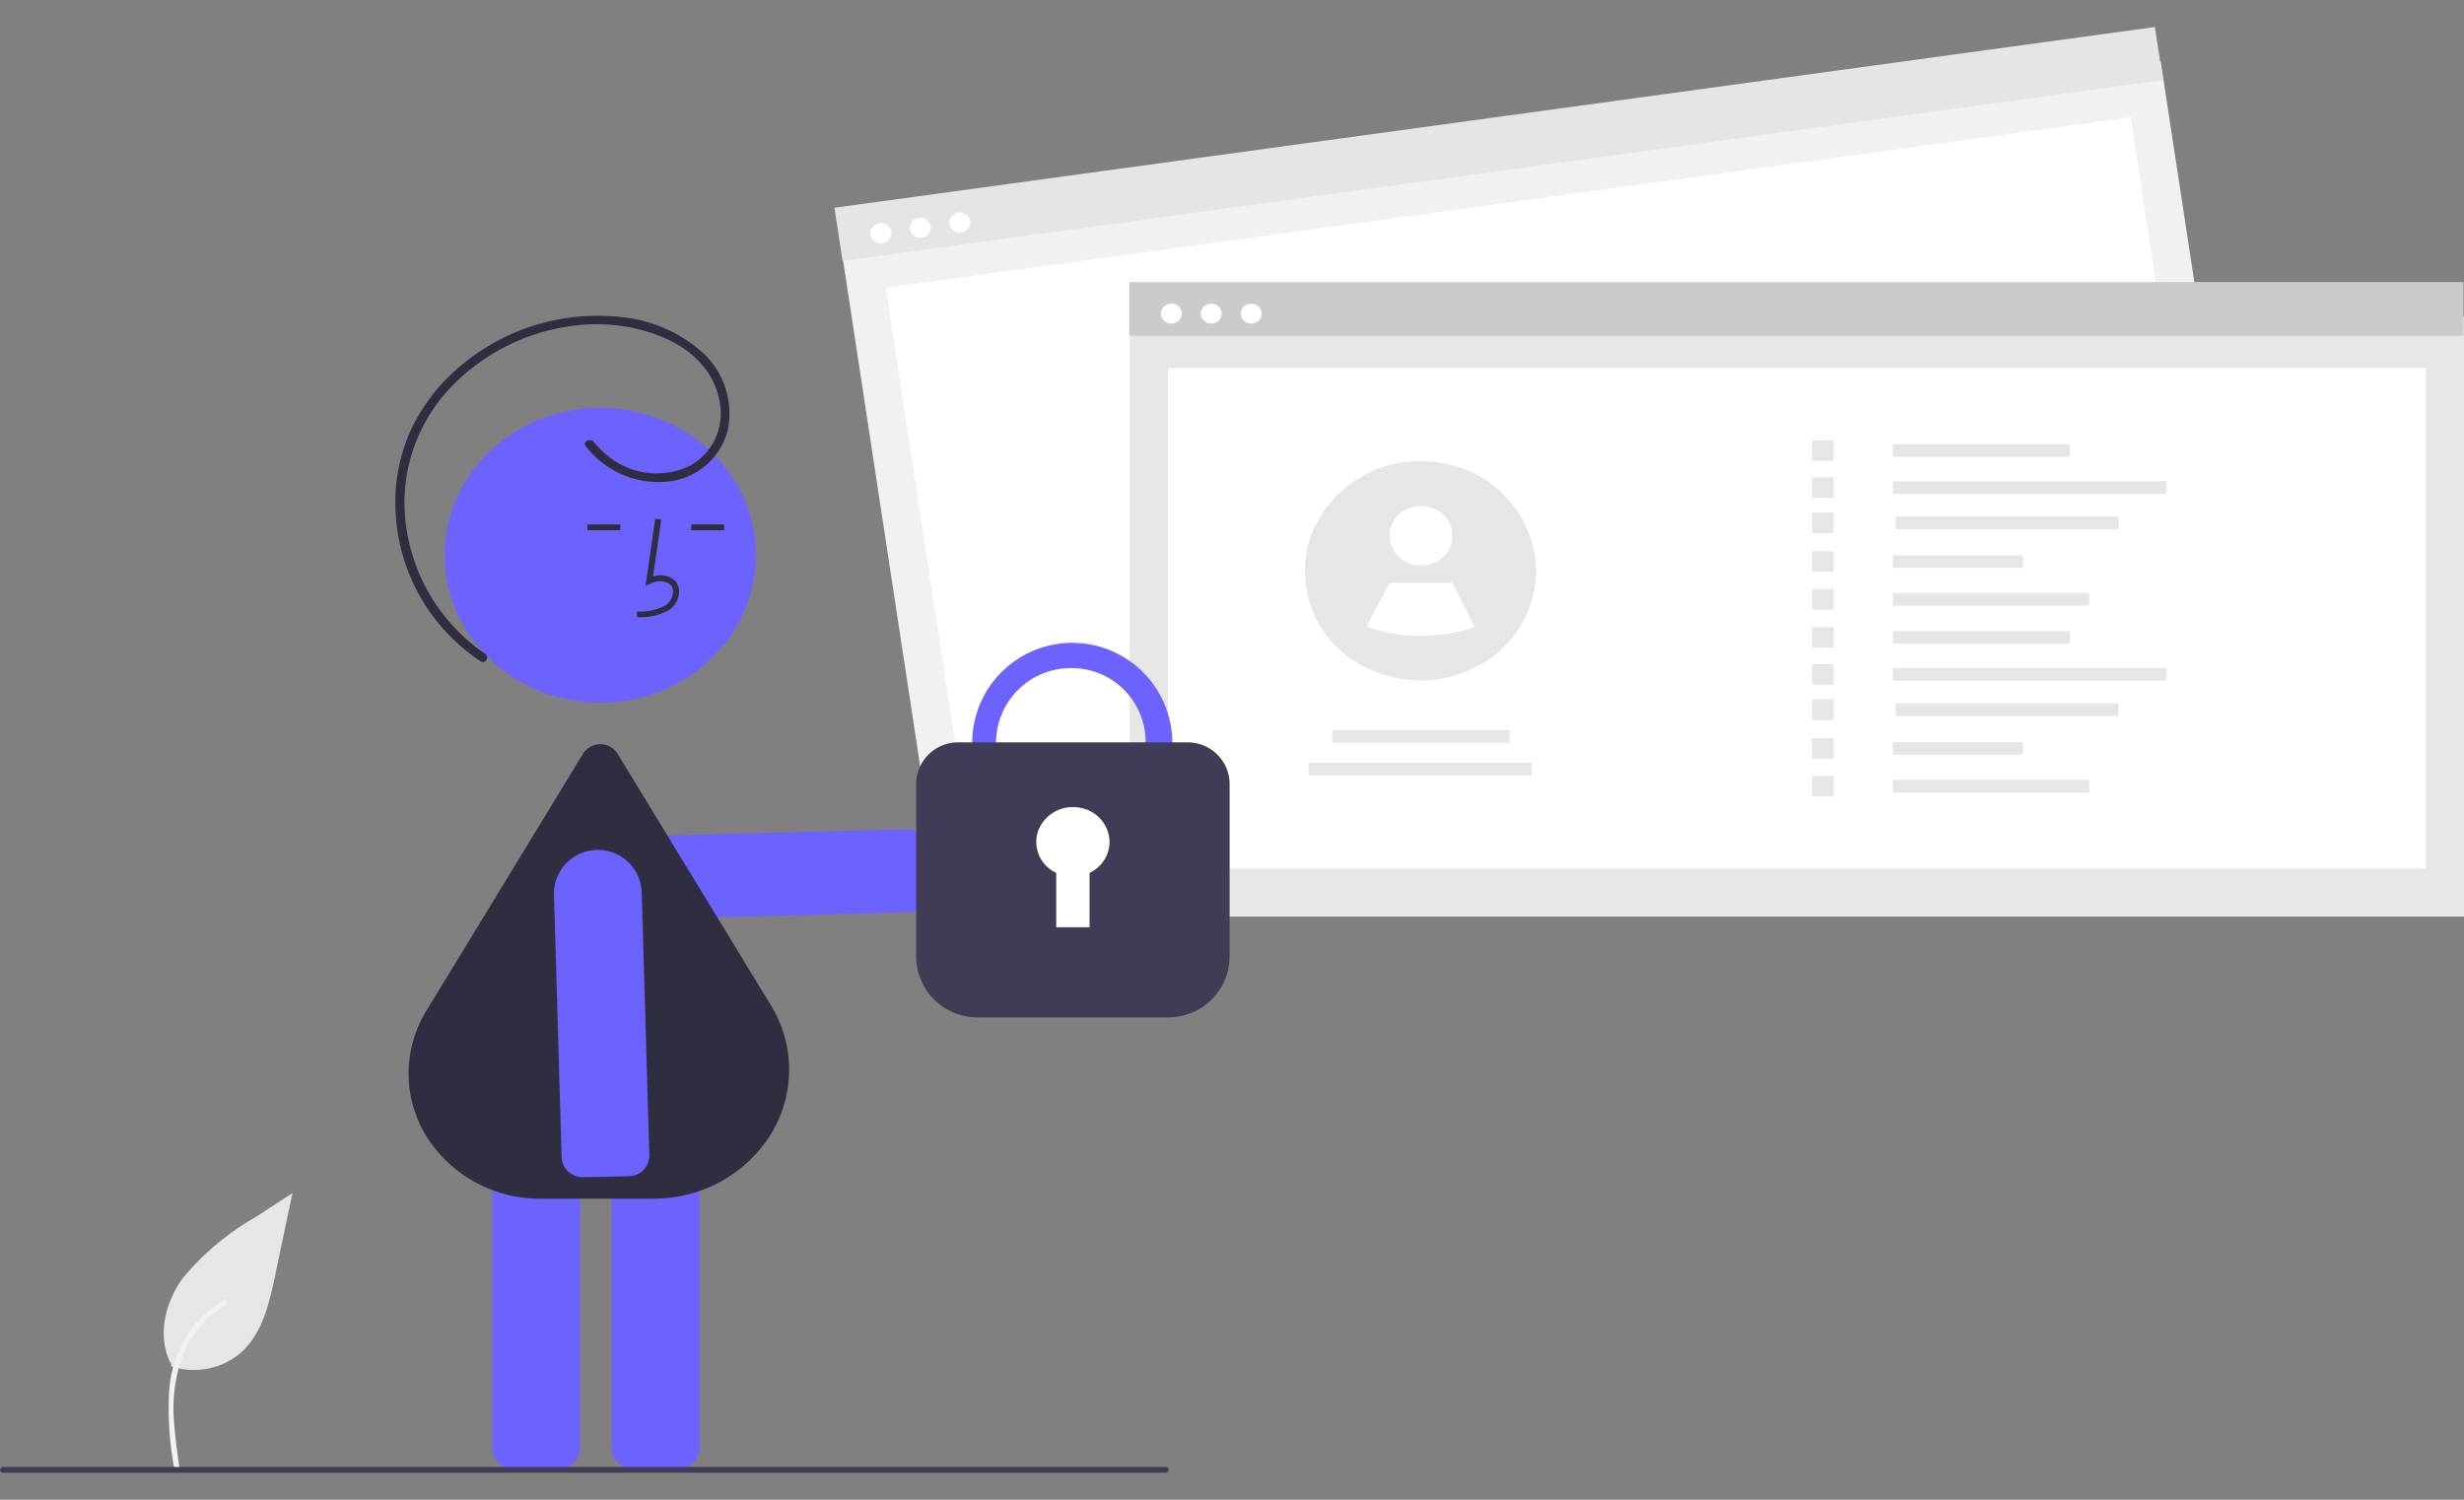 <svg xmlns="http://www.w3.org/2000/svg" xmlns:xlink="http://www.w3.org/1999/xlink" width="184" height="112" viewBox="0 0 184 112">
  <rect x="0" y="0" width="184" height="112" fill="#808080" stroke="none"/>
  <defs>
    <clipPath id="clip-path">
      <rect id="Rectangle_779" data-name="Rectangle 779" width="184" height="112" transform="translate(1080 464)" fill="#fff" style="mix-blend-mode: screen;isolation: isolate"/>
    </clipPath>
  </defs>
  <g id="Mask_Group_3" data-name="Mask Group 3" transform="translate(-1080 -464)" clip-path="url(#clip-path)">
    <g id="undraw_Safe_re_kiil" transform="translate(1080 466.017)">
      <path id="Path_461" data-name="Path 461" d="M42.949,115.291a5.406,5.406,0,0,0,5-.835c1.752-1.393,2.3-3.689,2.748-5.814l1.322-6.287-2.767,1.806a19.857,19.857,0,0,0-5.4,4.519c-1.378,1.881-1.979,4.448-.872,6.483" transform="translate(-30.18 -15.276)" fill="#e6e6e6"/>
      <path id="Path_462" data-name="Path 462" d="M43.1,121.19a24.071,24.071,0,0,1-.372-5.845,8.9,8.9,0,0,1,1.871-4.82,8.318,8.318,0,0,1,2.171-1.864.191.191,0,0,1,.2.325,7.733,7.733,0,0,0-3.182,3.638,11.61,11.61,0,0,0-.684,5.263c.072,1.073.225,2.138.379,3.2a.193.193,0,0,1-.139.232.2.2,0,0,1-.245-.132Z" transform="translate(-30.091 -13.565)" fill="#f2f2f2"/>
      <path id="Path_2772" data-name="Path 2772" d="M90.658,87.072a1.654,1.654,0,0,1-.65.145l-20.875.543a3.11,3.11,0,1,1-.142-6.209l20.875-.543A1.561,1.561,0,0,1,91.5,82.486l.073,3.186a1.509,1.509,0,0,1-.911,1.4Z" transform="translate(-22.158 -21.098)" fill="#6c63ff"/>
      <path id="Path_2773" data-name="Path 2773" d="M65.628,124.871H62.264a1.557,1.557,0,0,1-1.6-1.512V96.8a1.557,1.557,0,0,1,1.6-1.512h3.363a1.557,1.557,0,0,1,1.6,1.512v26.564a1.557,1.557,0,0,1-1.6,1.512Z" transform="translate(-23.913 -17.205)" fill="#6c63ff"/>
      <path id="Path_2774" data-name="Path 2774" d="M72.277,124.871H68.914a1.557,1.557,0,0,1-1.6-1.512V96.8a1.557,1.557,0,0,1,1.6-1.512h3.363a1.557,1.557,0,0,1,1.6,1.512v26.564a1.557,1.557,0,0,1-1.6,1.512Z" transform="translate(-21.632 -17.205)" fill="#6c63ff"/>
      <ellipse id="Ellipse_173" data-name="Ellipse 173" cx="11.622" cy="11.013" rx="11.622" ry="11.013" transform="translate(33.205 28.438)" fill="#6c63ff"/>
      <path id="Path_2775" data-name="Path 2775" d="M74.28,109.958H65.919a9.976,9.976,0,0,1-8.578-4.673,8.924,8.924,0,0,1,.019-9.376L69.052,76.718a1.523,1.523,0,0,1,2.566,0l11.457,18.8a9.189,9.189,0,0,1,0,9.623,10.27,10.27,0,0,1-8.794,4.812Z" transform="translate(-25.508 -22.459)" fill="#2f2e41"/>
      <path id="Path_2776" data-name="Path 2776" d="M68.724,70.141a4.38,4.38,0,0,0,2.413-.545,1.731,1.731,0,0,0,.729-1.311,1.152,1.152,0,0,0-.424-.97,1.682,1.682,0,0,0-1.522-.208l.615-4.26-.452-.059L69.361,67.8l.377-.164a1.446,1.446,0,0,1,1.41.012.739.739,0,0,1,.263.625,1.308,1.308,0,0,1-.543.978,3.939,3.939,0,0,1-2.157.462Z" transform="translate(-21.154 -26.067)" fill="#2f2e41"/>
      <rect id="Rectangle_780" data-name="Rectangle 780" width="2.455" height="0.432" transform="translate(51.615 37.148)" fill="#2f2e41"/>
      <rect id="Rectangle_781" data-name="Rectangle 781" width="2.455" height="0.432" transform="translate(43.867 37.148)" fill="#2f2e41"/>
      <path id="Path_2777" data-name="Path 2777" d="M64.829,105.8a1.435,1.435,0,0,1-.153-.616L64.1,85.4a3.281,3.281,0,0,1,6.552-.135l.573,19.782a1.552,1.552,0,0,1-1.56,1.544l-3.363.069A1.61,1.61,0,0,1,64.829,105.8Z" transform="translate(-22.735 -20.765)" fill="#6c63ff"/>
      <path id="Path_2778" data-name="Path 2778" d="M69.51,60.628a6.855,6.855,0,0,0,6.023,2.646,5.147,5.147,0,0,0,4.584-3.888,6.188,6.188,0,0,0-1.777-5.656A10.633,10.633,0,0,0,72.2,50.988,15.863,15.863,0,0,0,60.27,54.53a13.931,13.931,0,0,0-3.8,4.832,12.929,12.929,0,0,0-1.179,5.847,14.187,14.187,0,0,0,6.356,11.474c.361.24.7-.321.345-.559a13.772,13.772,0,0,1-5.875-9.343,12.479,12.479,0,0,1,3.2-10.439,15.318,15.318,0,0,1,10.428-4.817c4-.165,9,1.527,9.745,5.745A4.438,4.438,0,0,1,77.249,62.1a5.711,5.711,0,0,1-6.04-.712A6.752,6.752,0,0,1,70.1,60.3c-.264-.327-.858,0-.59.327Z" transform="translate(-25.762 -29.318)" fill="#2f2e41"/>
      <path id="ab2e16f2-9798-47da-b25d-769524f3c86f" d="M0,0,99.52.738l.35,44.85L.35,44.85Z" transform="translate(62.746 16.054) rotate(-8.22)" fill="#f1f1f1"/>
      <path id="bf81c03f-68cf-4889-8697-1102f95f97bb" d="M0,0,93.829.7l.292,37.419-93.829-.7Z" transform="translate(66.145 19.47) rotate(-8.22)" fill="#fff"/>
      <path id="f065dccc-d150-492a-a09f-a7f3f89523f0" d="M0,0,99.52.738l.031,4.015L.031,4.015Z" transform="translate(62.314 13.498) rotate(-8.22)" fill="#e5e5e5"/>
      <ellipse id="bdbbf39c-df25-4682-8b85-5a6af4a1bd14" cx="0.784" cy="0.743" rx="0.784" ry="0.743" transform="translate(64.998 14.662)" fill="#fff"/>
      <ellipse id="abcd4292-0b1f-4102-9b5e-e8bbd87baabc" cx="0.784" cy="0.743" rx="0.784" ry="0.743" transform="translate(67.945 14.258)" fill="#fff"/>
      <ellipse id="a3fb731e-8b3d-41ca-96f2-91600dc0b434" cx="0.784" cy="0.743" rx="0.784" ry="0.743" transform="translate(70.892 13.855)" fill="#fff"/>
      <rect id="ab2e16f2-9798-47da-b25d-769524f3c86f-2" data-name="ab2e16f2-9798-47da-b25d-769524f3c86f" width="99.627" height="44.799" transform="translate(84.373 21.633)" fill="#e6e6e6"/>
      <rect id="bf81c03f-68cf-4889-8697-1102f95f97bb-2" data-name="bf81c03f-68cf-4889-8697-1102f95f97bb" width="93.929" height="37.377" transform="translate(87.222 25.475)" fill="#fff"/>
      <rect id="f065dccc-d150-492a-a09f-a7f3f89523f0-2" data-name="f065dccc-d150-492a-a09f-a7f3f89523f0" width="99.627" height="4.011" transform="translate(84.331 19.045)" fill="#cbcbcb"/>
      <ellipse id="bdbbf39c-df25-4682-8b85-5a6af4a1bd14-2" data-name="bdbbf39c-df25-4682-8b85-5a6af4a1bd14" cx="0.784" cy="0.743" rx="0.784" ry="0.743" transform="translate(86.692 20.66)" fill="#fff"/>
      <ellipse id="abcd4292-0b1f-4102-9b5e-e8bbd87baabc-2" data-name="abcd4292-0b1f-4102-9b5e-e8bbd87baabc" cx="0.784" cy="0.743" rx="0.784" ry="0.743" transform="translate(89.669 20.66)" fill="#fff"/>
      <ellipse id="a3fb731e-8b3d-41ca-96f2-91600dc0b434-2" data-name="a3fb731e-8b3d-41ca-96f2-91600dc0b434" cx="0.784" cy="0.743" rx="0.784" ry="0.743" transform="translate(92.647 20.66)" fill="#fff"/>
      <rect id="Rectangle_782" data-name="Rectangle 782" width="13.229" height="0.942" transform="translate(141.347 31.157)" fill="#e6e6e6"/>
      <rect id="Rectangle_783" data-name="Rectangle 783" width="20.428" height="0.942" transform="translate(141.347 33.923)" fill="#e6e6e6"/>
      <rect id="Rectangle_784" data-name="Rectangle 784" width="16.648" height="0.942" transform="translate(141.559 36.558)" fill="#e6e6e6"/>
      <rect id="Rectangle_785" data-name="Rectangle 785" width="9.719" height="0.942" transform="translate(141.347 39.448)" fill="#e6e6e6"/>
      <rect id="Rectangle_786" data-name="Rectangle 786" width="14.669" height="0.942" transform="translate(141.347 42.271)" fill="#e6e6e6"/>
      <rect id="Rectangle_787" data-name="Rectangle 787" width="1.62" height="1.535" transform="translate(135.317 30.861)" fill="#e6e6e6"/>
      <rect id="Rectangle_788" data-name="Rectangle 788" width="1.62" height="1.535" transform="translate(135.317 33.627)" fill="#e6e6e6"/>
      <rect id="Rectangle_789" data-name="Rectangle 789" width="1.62" height="1.535" transform="translate(135.317 36.261)" fill="#e6e6e6"/>
      <rect id="Rectangle_790" data-name="Rectangle 790" width="1.62" height="1.535" transform="translate(135.317 39.152)" fill="#e6e6e6"/>
      <rect id="Rectangle_791" data-name="Rectangle 791" width="1.62" height="1.535" transform="translate(135.317 41.975)" fill="#e6e6e6"/>
      <rect id="Rectangle_792" data-name="Rectangle 792" width="13.229" height="0.942" transform="translate(141.347 45.112)" fill="#e6e6e6"/>
      <rect id="Rectangle_793" data-name="Rectangle 793" width="20.428" height="0.942" transform="translate(141.347 47.878)" fill="#e6e6e6"/>
      <rect id="Rectangle_794" data-name="Rectangle 794" width="16.648" height="0.942" transform="translate(141.559 50.513)" fill="#e6e6e6"/>
      <rect id="Rectangle_795" data-name="Rectangle 795" width="9.719" height="0.942" transform="translate(141.347 53.403)" fill="#e6e6e6"/>
      <rect id="Rectangle_796" data-name="Rectangle 796" width="14.669" height="0.942" transform="translate(141.347 56.227)" fill="#e6e6e6"/>
      <rect id="Rectangle_797" data-name="Rectangle 797" width="1.62" height="1.535" transform="translate(135.317 44.816)" fill="#e6e6e6"/>
      <rect id="Rectangle_798" data-name="Rectangle 798" width="1.62" height="1.535" transform="translate(135.317 47.582)" fill="#e6e6e6"/>
      <rect id="Rectangle_799" data-name="Rectangle 799" width="1.62" height="1.535" transform="translate(135.317 50.216)" fill="#e6e6e6"/>
      <rect id="Rectangle_800" data-name="Rectangle 800" width="1.62" height="1.535" transform="translate(135.317 53.107)" fill="#e6e6e6"/>
      <rect id="Rectangle_801" data-name="Rectangle 801" width="1.62" height="1.535" transform="translate(135.317 55.93)" fill="#e6e6e6"/>
      <rect id="Rectangle_802" data-name="Rectangle 802" width="13.229" height="0.942" transform="translate(99.498 52.503)" fill="#e6e6e6"/>
      <rect id="Rectangle_803" data-name="Rectangle 803" width="16.648" height="0.942" transform="translate(97.728 54.952)" fill="#e6e6e6"/>
      <path id="Path_2779" data-name="Path 2779" d="M123.124,67.6a8.111,8.111,0,0,1-4.209,7.026,9.057,9.057,0,0,1-8.524.182l0,0a8.009,8.009,0,0,1-4.077-9.854,8.7,8.7,0,0,1,9.59-5.427,8.329,8.329,0,0,1,7.222,8.075Z" transform="translate(-8.414 -26.986)" fill="#e6e6e6"/>
      <ellipse id="Ellipse_174" data-name="Ellipse 174" cx="2.348" cy="2.225" rx="2.348" ry="2.225" transform="translate(103.769 35.77)" fill="#fff"/>
      <path id="Path_2780" data-name="Path 2780" d="M117.369,69.858a12.734,12.734,0,0,1-8.105-.03h0l1.749-3.272h4.7Z" transform="translate(-7.242 -25.04)" fill="#fff"/>
      <path id="Path_2781" data-name="Path 2781" d="M94.852,85.016a7.472,7.472,0,1,1,7.422-7.472A7.456,7.456,0,0,1,94.852,85.016Zm0-13.056a5.586,5.586,0,1,0,5.43,5.584,5.515,5.515,0,0,0-5.43-5.584Z" transform="translate(-14.732 -24.081)" fill="#6c63ff"/>
      <path id="Path_2782" data-name="Path 2782" d="M102.974,96.444H88.917a4.563,4.563,0,0,1-4.676-4.431V78.946a3.124,3.124,0,0,1,3.2-3.033h17.007a3.124,3.124,0,0,1,3.2,3.034V92.013A4.563,4.563,0,0,1,102.974,96.444Z" transform="translate(-15.826 -22.488)" fill="#3f3d56"/>
      <path id="Path_2783" data-name="Path 2783" d="M96.395,82.31a2.642,2.642,0,0,0-2.309-2.566,2.754,2.754,0,0,0-3.035,1.76,2.544,2.544,0,0,0,1.36,3.116v4.061H94.9V84.62a2.582,2.582,0,0,0,1.494-2.31Z" transform="translate(-13.536 -21.451)" fill="#fff"/>
      <path id="Path_2784" data-name="Path 2784" d="M120.351,118.86H33.53a.216.216,0,1,1,0-.432h86.821a.216.216,0,1,1,0,.432Z" transform="translate(-33.302 -10.893)" fill="#3f3d56"/>
    </g>
  </g>
</svg>
